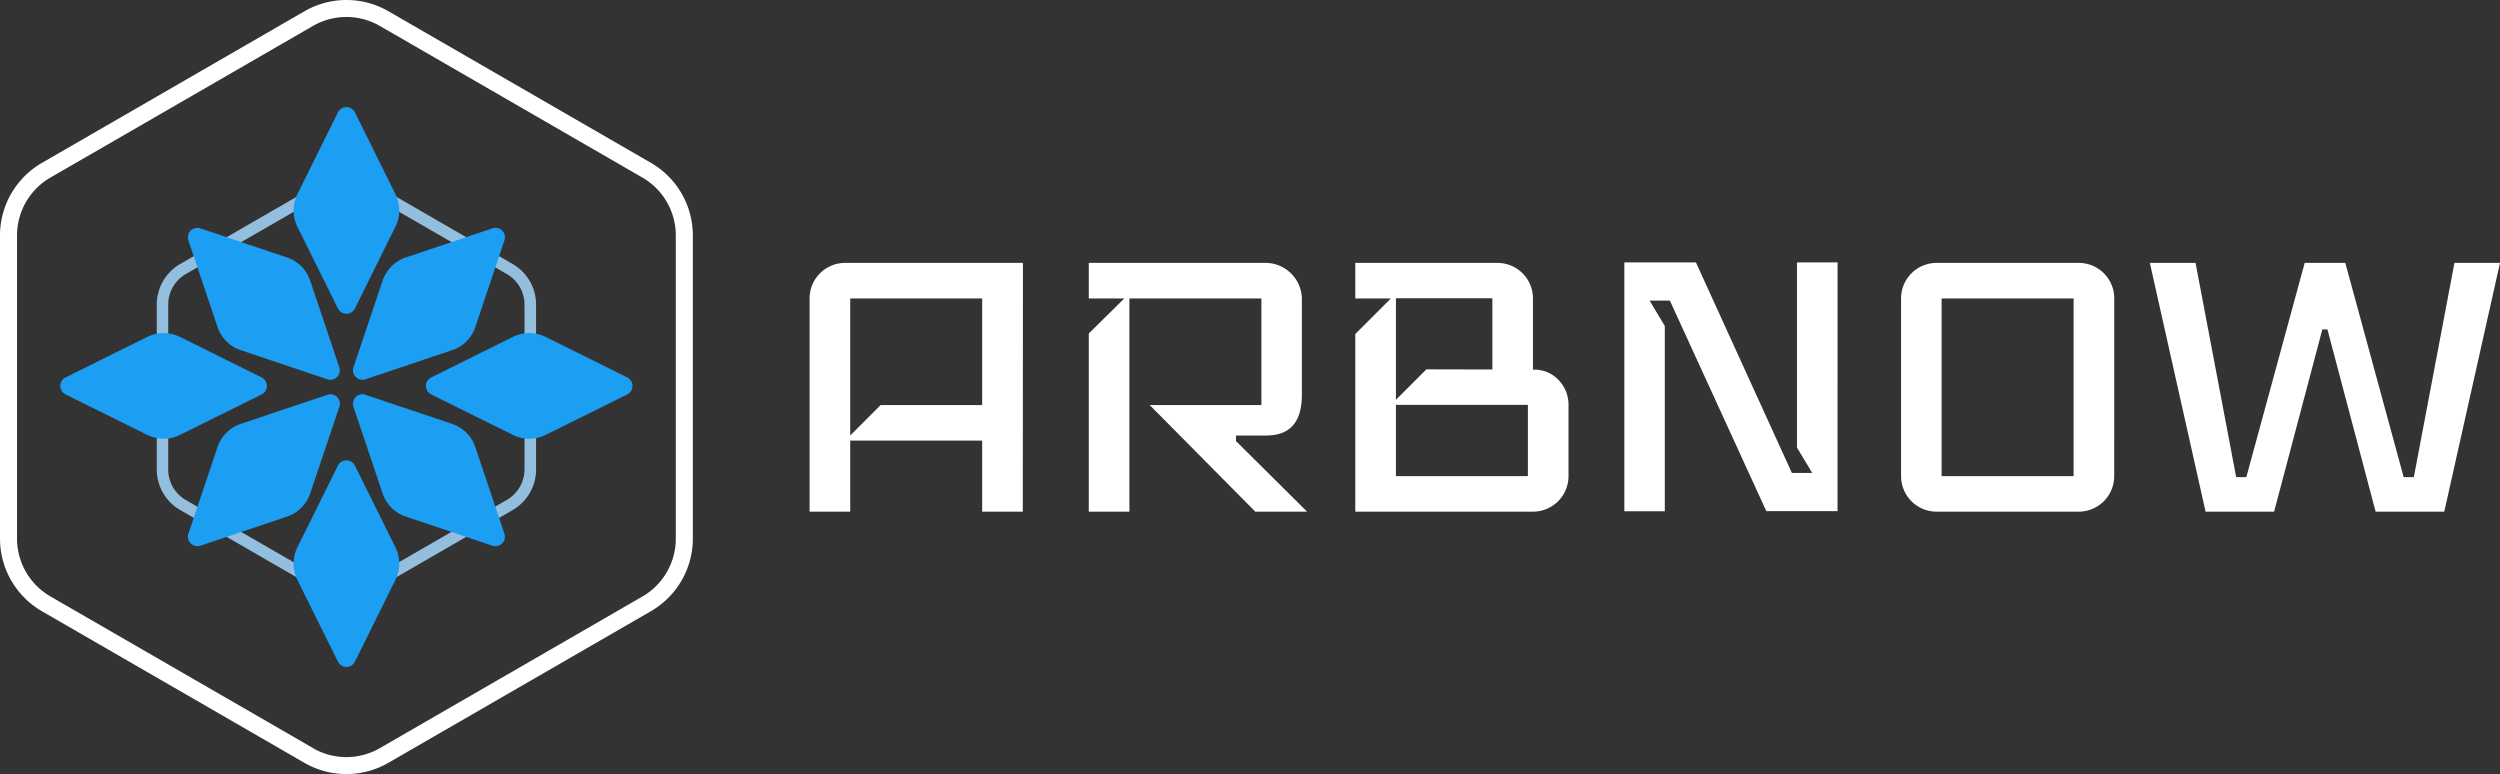 <svg id="Layer_1" data-name="Layer 1" xmlns="http://www.w3.org/2000/svg" viewBox="0 0 807.44 250"><rect x="0" y="0" width="807.44" height="250" fill="#333333" stroke="none"/><path d="M125.4,246.39l84.85-49A27.11,27.11,0,0,0,223.77,174V76A27.1,27.1,0,0,0,210.25,52.6l-84.85-49a27.12,27.12,0,0,0-27,0l-84.84,49A27.1,27.1,0,0,0,0,76v98A27.11,27.11,0,0,0,13.52,197.4l84.84,49A27.14,27.14,0,0,0,125.4,246.39Zm-24.29-4.77-84.84-49A21.59,21.59,0,0,1,5.5,174V76A21.59,21.59,0,0,1,16.27,57.36l84.84-49a21.63,21.63,0,0,1,21.54,0l84.85,49A21.59,21.59,0,0,1,218.27,76v98a21.59,21.59,0,0,1-10.77,18.65l-84.85,49a21.58,21.58,0,0,1-21.54,0Z" style="fill:#fff"/><path d="M111.88,56.61a15.14,15.14,0,0,1,7.55,2L165.6,85.28a15.13,15.13,0,0,1,7.54,13.06v53.32a15.13,15.13,0,0,1-7.54,13.06l-46.17,26.66a15.17,15.17,0,0,1-15.09,0L58.17,164.72a15.13,15.13,0,0,1-7.54-13.06V98.34a15.13,15.13,0,0,1,7.54-13.06l46.17-26.66A15.13,15.13,0,0,1,111.88,56.61Zm0,133a11.35,11.35,0,0,0,5.68-1.52l46.16-26.65a11.39,11.39,0,0,0,5.68-9.82V98.34a11.37,11.37,0,0,0-5.68-9.82L117.56,61.87a11.39,11.39,0,0,0-11.35,0L60,88.52a11.39,11.39,0,0,0-5.67,9.82v53.32A11.4,11.4,0,0,0,60,161.48l46.17,26.65A11.35,11.35,0,0,0,111.88,189.65Z" style="fill:#94bedd"/><path d="M109.14,99.63l-6.54-13.2-6.55-13.2a11.88,11.88,0,0,1,0-10.53l6.55-13.2,6.54-13.2a3.07,3.07,0,0,1,5.49,0l6.54,13.2,6.54,13.2a11.8,11.8,0,0,1,0,10.53l-6.54,13.2-6.54,13.2a3.07,3.07,0,0,1-5.49,0Z" style="fill:#1c9ef3"/><path d="M139.27,121.9l13.19-6.55,13.2-6.54a11.9,11.9,0,0,1,10.54,0l13.2,6.54,13.19,6.55a3.07,3.07,0,0,1,0,5.49l-13.19,6.54-13.2,6.54a11.82,11.82,0,0,1-10.54,0l-13.2-6.54-13.19-6.54a3.06,3.06,0,0,1,0-5.49Z" style="fill:#1c9ef3"/><path d="M21.17,121.9l13.2-6.55,13.2-6.54a11.9,11.9,0,0,1,10.54,0l13.19,6.54,13.2,6.55a3.07,3.07,0,0,1,0,5.49l-13.2,6.54-13.19,6.54a11.82,11.82,0,0,1-10.54,0l-13.2-6.54-13.2-6.54a3.07,3.07,0,0,1,0-5.49Z" style="fill:#1c9ef3"/><path d="M114.17,118.61l4.71-14,4.7-14a11.89,11.89,0,0,1,2.86-4.59,11.74,11.74,0,0,1,4.6-2.86l14-4.7,14-4.71a3,3,0,0,1,3.15.74,3,3,0,0,1,.73,3.14l-4.7,14-4.71,14a11.83,11.83,0,0,1-7.45,7.45l-14,4.71-14,4.7a3,3,0,0,1-3.14-.73A3.05,3.05,0,0,1,114.17,118.61Z" style="fill:#1c9ef3"/><path d="M105.71,122.49l-14-4.7-14-4.71a11.71,11.71,0,0,1-4.6-2.85,11.93,11.93,0,0,1-2.86-4.6l-4.7-14-4.71-14a3.07,3.07,0,0,1,3.88-3.88l14,4.71,14,4.7a11.89,11.89,0,0,1,7.45,7.45l4.71,14,4.7,14a3.05,3.05,0,0,1-3.88,3.88Z" style="fill:#1c9ef3"/><path d="M114.63,150.37l6.54,13.2,6.54,13.19a11.82,11.82,0,0,1,0,10.54l-6.54,13.2-6.54,13.2a3.07,3.07,0,0,1-5.49,0l-6.54-13.2-6.55-13.2a11.9,11.9,0,0,1,0-10.54l6.55-13.19,6.54-13.2a3.07,3.07,0,0,1,5.49,0Z" style="fill:#1c9ef3"/><path d="M109.59,131.39l-4.7,14-4.71,14a11.89,11.89,0,0,1-7.45,7.45l-14,4.7-14,4.71a3.07,3.07,0,0,1-3.88-3.88l4.71-14,4.7-14a11.93,11.93,0,0,1,2.86-4.6,11.71,11.71,0,0,1,4.6-2.85l14-4.71,14-4.7a3.05,3.05,0,0,1,3.88,3.88Z" style="fill:#1c9ef3"/><path d="M118.05,127.51l14,4.7,14,4.71a11.83,11.83,0,0,1,7.45,7.45l4.71,14,4.7,14a3,3,0,0,1-.73,3.14,3,3,0,0,1-3.15.74l-14-4.71-14-4.7a11.74,11.74,0,0,1-4.6-2.86,11.89,11.89,0,0,1-2.86-4.59l-4.7-14-4.71-14a3.05,3.05,0,0,1,.74-3.15A3,3,0,0,1,118.05,127.51Z" style="fill:#1c9ef3"/><path d="M330.34,165.25H317.22V142.3H274.6v22.95H261.48V96.39A11.47,11.47,0,0,1,273,84.91h57.38Zm-13.12-34.43V96.39H274.6v44.27l9.83-9.84Z" style="fill:#fff"/><path d="M422.15,165.25H405.43l-34.1-34.43H407.4V96.39H364.77v68.86H351.65V107.7l11.48-11.31H351.65V84.91H409a11.77,11.77,0,0,1,11.47,11.48v31.15q0,13.12-11.47,13.12H399.2v1.8Z" style="fill:#fff"/><path d="M506.59,153.77a11.47,11.47,0,0,1-11.48,11.48H437.73V107.87l11.48-11.48H437.73V84.91h45.91a11.47,11.47,0,0,1,11.47,11.48v23h.33a10.56,10.56,0,0,1,7.95,3.36,11.38,11.38,0,0,1,3.2,8.12ZM482,119.34v-23H450.85v32.79l9.83-9.84Zm11.47,34.43v-23H450.85v23Z" style="fill:#fff"/><path d="M593.48,165.09h-23l-31.15-68h-6.56l4.92,8.19v59.85H524.62V84.75h23.12l31,68h6.56l-4.92-8.2V84.75h13.11Z" style="fill:#fff"/><path d="M682.84,153.77a11.47,11.47,0,0,1-11.48,11.48H625.45A11.47,11.47,0,0,1,614,153.77V96.39a11.47,11.47,0,0,1,11.47-11.48h45.91a11.47,11.47,0,0,1,11.48,11.48Zm-13.12,0V96.39H627.09v57.38Z" style="fill:#fff"/><path d="M807.44,84.91l-18,80.34H767.27L751.7,106.39h-1.64l-15.58,58.86H712.35l-18-80.34h14.76l13.12,69.19h3.28l18.85-69.19h13.12l18.85,69.19h3.28l13.12-69.19Z" style="fill:#fff"/></svg>